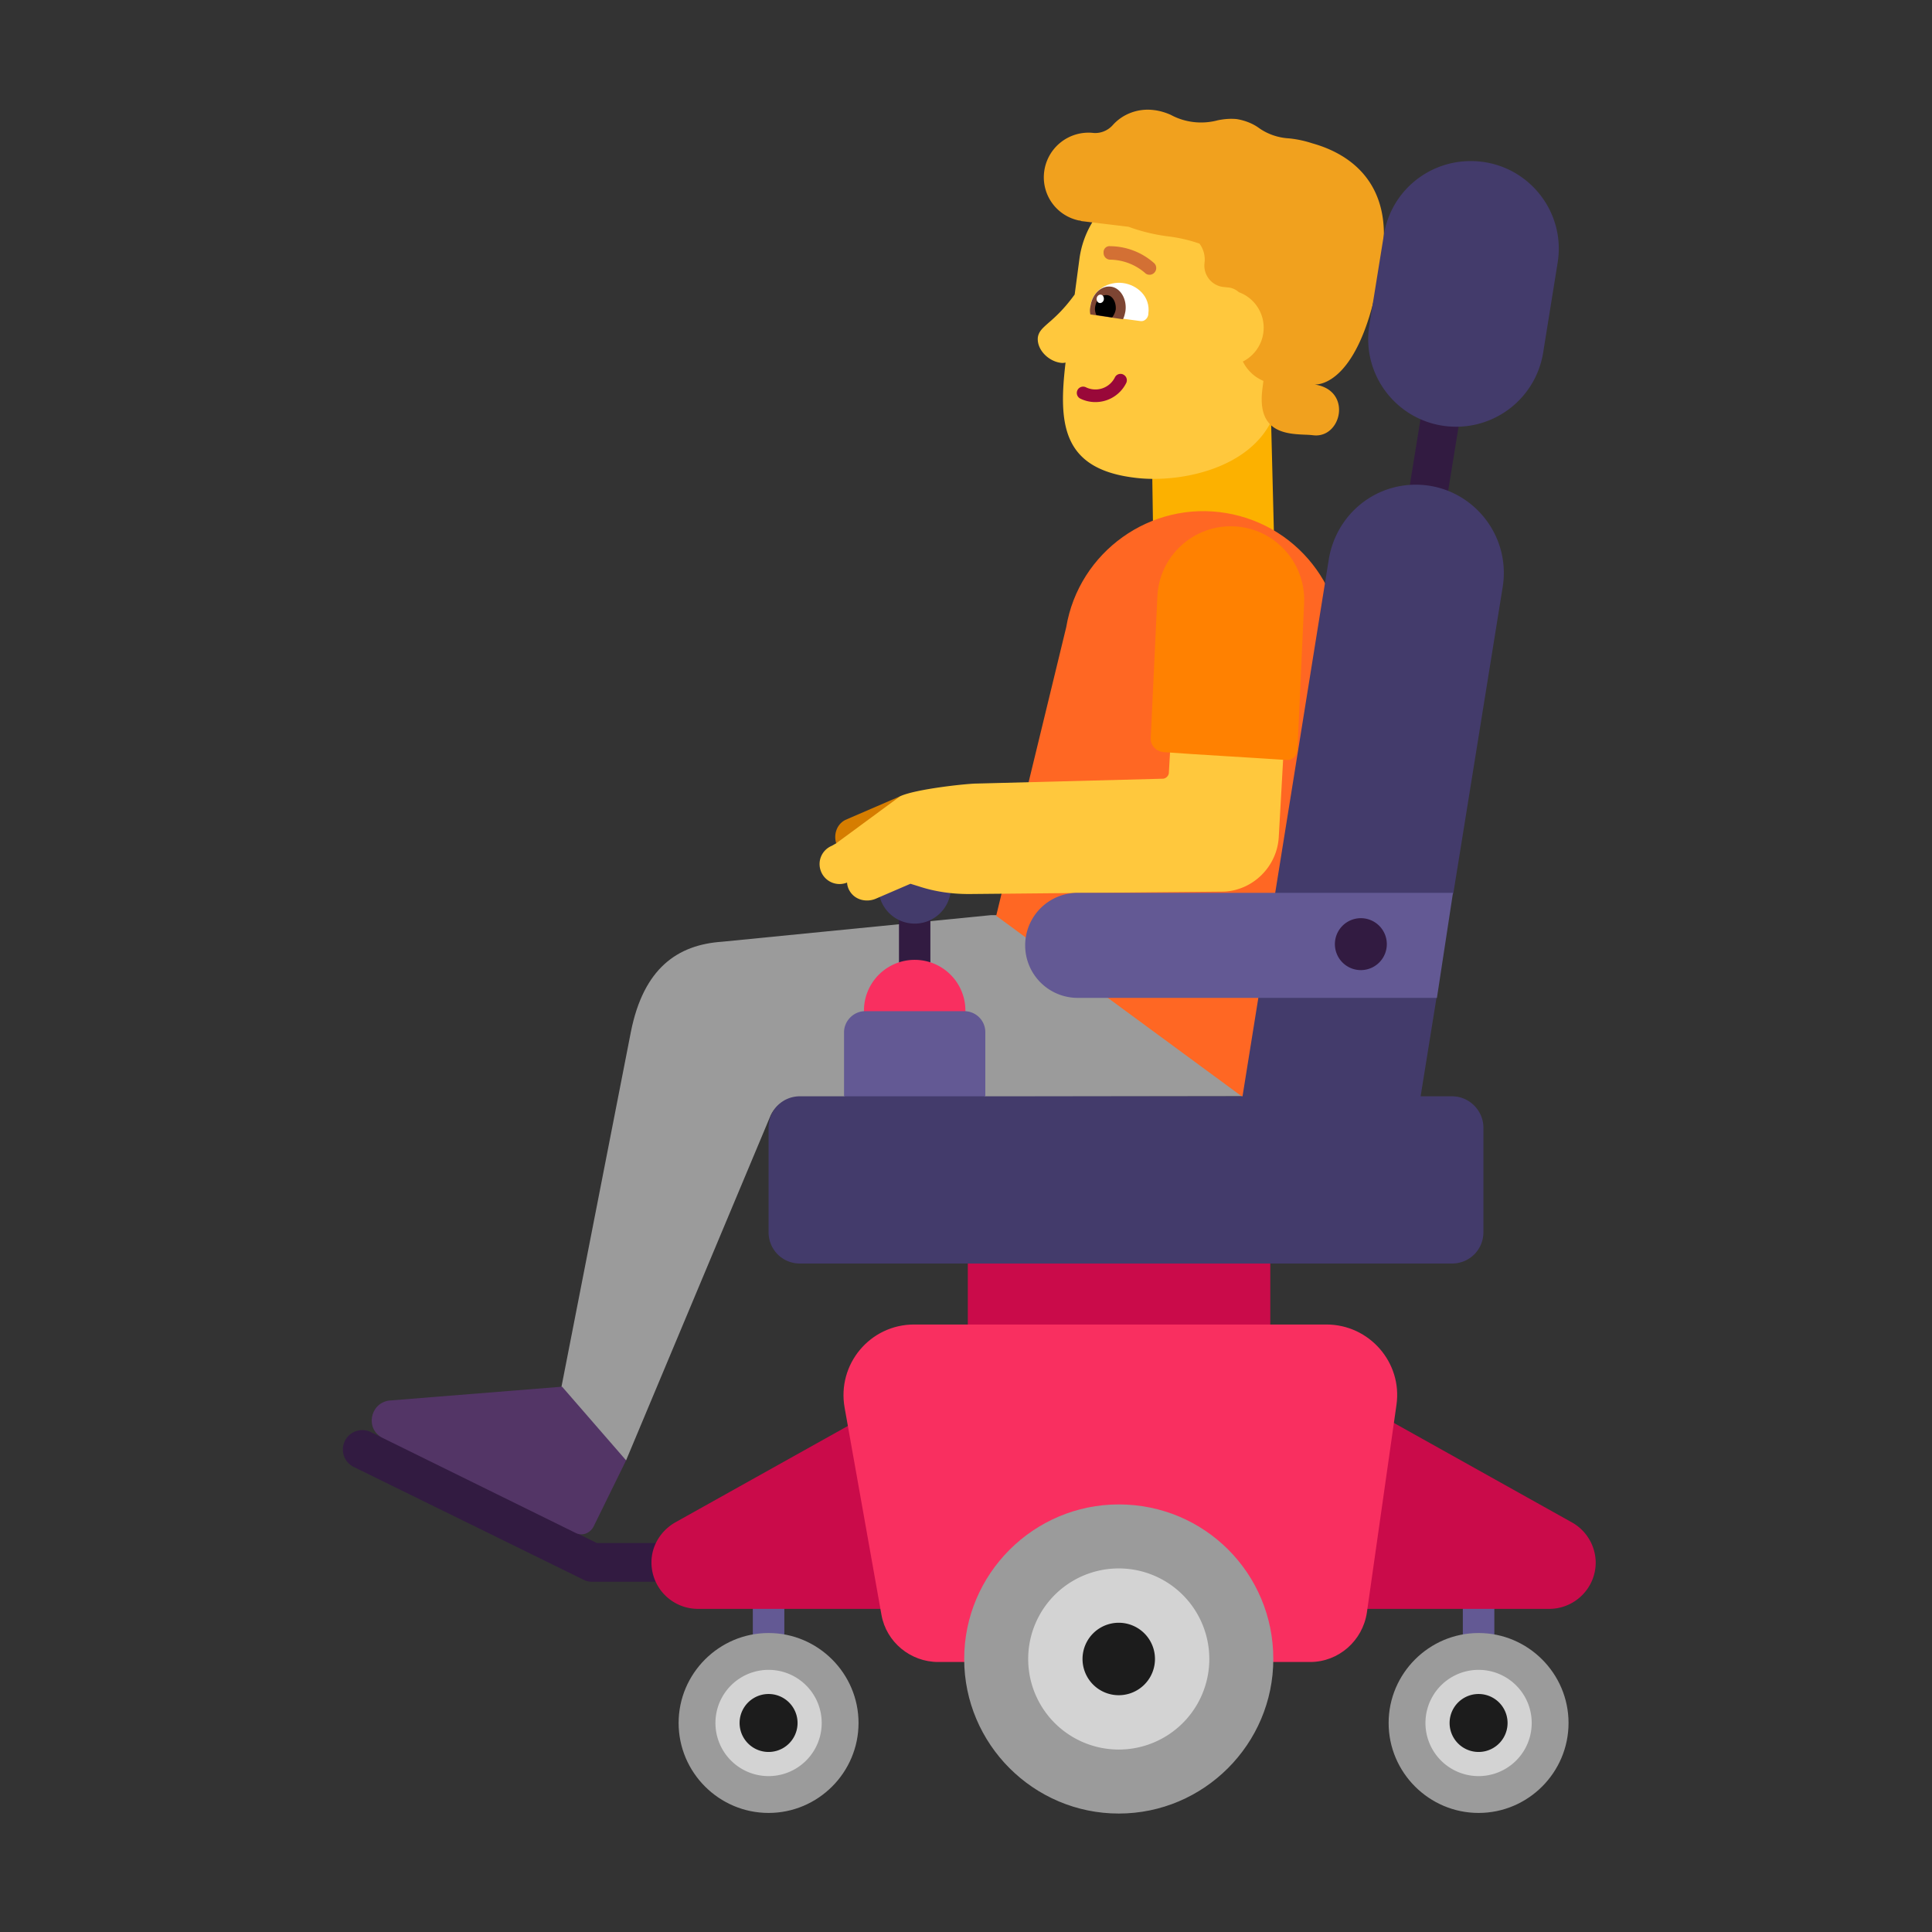 <svg xmlns="http://www.w3.org/2000/svg" fill="none" viewBox="0 0 32 32"><rect x="0" y="0" width="32" height="32" fill="#333333" stroke="none"/><path fill="#635994" d="M12.991 26.168a.261.261 0 0 0-.522 0v2.39a.261.261 0 0 0 .522 0zM24.751 26.168a.261.261 0 0 0-.522 0v2.39a.261.261 0 0 0 .522 0z"/><path fill="#321B41" d="M24.427 5.41a.321.321 0 1 0-.634-.103l-.65 4.01a.321.321 0 1 0 .634.102zM6.142 23.72a.321.321 0 0 0-.283.577l3.81 1.87a.3.3 0 0 0 .141.032h1.61a.321.321 0 1 0 0-.642H9.885l-.341-.168-1.204-1.26-2.03-.327z"/><path fill="#CA0B4A" d="M21.04 20.918v1.02l-2.477.518-2.533-.518v-1.02l2.533-.64zM11.18 25.218l3.49-1.95v3.38h-3.11a.77.77 0 0 1-.77-.77c0-.27.15-.52.39-.66M26.04 25.218l-3.49-1.95v3.38h3.11c.42 0 .77-.34.77-.77a.77.77 0 0 0-.39-.66"/><path fill="#F92F60" d="M21.97 21.938h-6.83c-.73 0-1.28.66-1.15 1.38l.61 3.43c.08.45.48.78.94.78h6.16c.47 0 .87-.35.94-.82l.49-3.44c.1-.7-.45-1.33-1.16-1.33"/><path fill="#9B9B9B" d="M18.53 24.918c-1.41 0-2.56 1.15-2.56 2.56s1.15 2.56 2.56 2.56 2.56-1.15 2.56-2.56c0-1.42-1.14-2.56-2.56-2.56M23 28.538c0 .82.67 1.49 1.49 1.49s1.49-.67 1.49-1.49-.67-1.49-1.49-1.49-1.49.67-1.49 1.49M11.24 28.538c0-.82.67-1.49 1.49-1.49s1.49.67 1.49 1.49-.67 1.49-1.49 1.49-1.49-.67-1.49-1.49"/><path fill="#D3D3D3" d="M18.53 28.978a1.5 1.5 0 1 0 0-3 1.5 1.5 0 0 0 0 3M24.49 29.418a.88.88 0 1 0 0-1.76.88.88 0 0 0 0 1.76M13.61 28.538a.88.88 0 1 1-1.76 0 .88.88 0 0 1 1.76 0"/><path fill="#1C1C1C" d="M18.53 28.078a.6.6 0 1 0 0-1.2.6.6 0 0 0 0 1.2M24.49 29.018a.48.48 0 1 0 0-.96.48.48 0 0 0 0 .96M13.21 28.538a.48.48 0 1 1-.96 0 .48.48 0 0 1 .96 0"/><path fill="#FCB100" d="m21.05 6.858.05 1.96-2 .06-.03-1.98z"/><path fill="#9B9B9B" d="m9.3 22.968 1.15-5.88c.21-1.05.77-1.44 1.51-1.49l4.45-.44h4.64s.78 3-.37 3l-7.42.01c-.22 0-.43.13-.51.34l-2.38 5.68-1.02-.24z"/><path fill="#FF6723" d="M20.31 8.498c-1.25-.21-2.44.64-2.65 1.89l-1.16 4.78 4.08 3 1.62-7.02c.21-1.26-.64-2.44-1.89-2.65"/><path fill="#321B41" d="M15.41 15.048h-.52v1.1h.52z"/><path fill="#433B6B" d="M15.15 15.298a.6.6 0 1 0 0-1.2.6.6 0 0 0 0 1.2"/><path fill="#D67D00" d="M14.03 13.568c-.16.06-.23.24-.18.4l.7-.222.36-.558z"/><path fill="#FFC83D" d="m21.39 10.148-.21 3.72c-.03.49-.43.88-.91.9l-4.22.04c-.29 0-.57-.04-.84-.13l-.13-.04-.58.25c-.15.06-.33.02-.42-.12a.3.3 0 0 1-.05-.15.33.33 0 0 1-.43-.18c-.07-.17.01-.36.18-.43l.07-.04 1.06-.78c.26-.12 1.11-.21 1.27-.21l3.08-.08c.05 0 .1-.05.1-.1l.16-2.76c.03-.51.47-.91.99-.88.51.03.91.47.88.99"/><path fill="#FF8101" d="M21.31 12.588c.09.01.17-.07.18-.16l.11-2.44c.03-.67-.49-1.24-1.16-1.27s-1.24.49-1.27 1.16l-.11 2.34c-.01.13.09.23.22.24.54.04 1.44.09 2.03.13"/><path fill="#533566" d="m10.37 24.188-.54 1.1c-.06.11-.19.16-.3.1l-3.19-1.57c-.29-.14-.22-.57.1-.62l2.87-.23z"/><path fill="#FFC83D" d="M18.76 7.908c.69.1 1.84-.1 2.27-.88l.45-1.07.49-1.12c.12-.85-.48-1.63-1.33-1.75l-1.01-.14c-.85-.12-1.63.48-1.75 1.33l-.08.6c-.183.252-.33.38-.434.47-.1.089-.161.142-.176.24-.02.2.17.39.37.42a.2.2 0 0 0 .089-.003c-.118 1-.063 1.747 1.11 1.903"/><path fill="#fff" d="M18.15 5.218c-.06-.01-.1-.07-.09-.14v-.01c.04-.28.31-.41.54-.38s.46.22.42.51v.01c-.01.07-.07.12-.13.11z"/><path fill="#7D4533" d="M18.06 5.208a.3.3 0 0 1 0-.13c.03-.21.18-.35.34-.33s.27.21.24.41c-.01.05-.02.09-.04.13z"/><path fill="#000" d="M18.16 5.218c-.02-.04-.03-.09-.02-.14.02-.12.1-.2.2-.19.09.01.15.12.14.24a.3.3 0 0 1-.06.13z"/><path fill="#fff" d="M18.283 4.958c.005-.039-.017-.073-.05-.078-.033-.004-.064.023-.069.061-.005.039.017.073.05.078.033.004.064-.023.07-.061"/><path fill="#990839" d="M18.605 6.204a.104.104 0 0 1 .049.139.57.57 0 0 1-.759.26.104.104 0 1 1 .09-.189.36.36 0 0 0 .48-.161.104.104 0 0 1 .14-.05"/><path fill="#D37034" d="M19.04 4.55a.1.1 0 0 1-.078-.032.9.9 0 0 0-.575-.217.11.11 0 0 1-.108-.114.1.1 0 0 1 .03-.083.1.1 0 0 1 .084-.026c.268.003.526.104.726.283a.112.112 0 0 1-.036.181.1.1 0 0 1-.043.009"/><path fill="#F1A11E" d="M19.951 4.352a.44.44 0 0 0-.084-.317 2.5 2.5 0 0 0-.497-.117 3 3 0 0 1-.678-.162l-.781-.094c-.02-.01-.03-.01-.04-.01a.73.73 0 0 1-.58-.77.74.74 0 0 1 .82-.68c.12.01.24-.04.32-.13.16-.18.41-.28.67-.25.1.01.2.04.29.08.24.13.52.16.78.09.1-.02.2-.03.31-.02.13.02.26.07.36.14.15.11.33.17.51.18a1.8 1.8 0 0 1 .385.082c.72.201 1.308.741 1.164 1.824-.31 2.27-1.13 2.17-1.13 2.17.64.09.45.91-.03.84q-.055-.006-.123-.008c-.318-.014-.803-.036-.707-.762l.016-.129a.67.67 0 0 1-.34-.321.627.627 0 0 0-.068-1.149.3.3 0 0 0-.167-.077l-.1-.01a.357.357 0 0 1-.3-.4"/><path fill="#433B6B" d="m22.68 5.388.24-1.49c.11-.71.72-1.23 1.44-1.23.9 0 1.58.8 1.44 1.68l-.24 1.49a1.46 1.46 0 0 1-1.44 1.23c-.9 0-1.58-.8-1.44-1.68M23.45 8.028c-.72 0-1.32.52-1.44 1.23l-1.43 8.9h-4.267l-1.098-.79-1.23.79h-.735c-.29 0-.52.23-.52.52v1.73c0 .29.23.52.52.52h10.8c.29 0 .52-.23.52-.52v-1.73c0-.28-.23-.52-.52-.52h-.52l.266-1.65-.431-.866.707-.846.818-5.078c.14-.89-.55-1.69-1.44-1.69"/><path fill="#F92F60" d="M15.15 17.578a.84.84 0 1 0 0-1.68.84.84 0 0 0 0 1.68"/><path fill="#635994" d="M17.85 14.788h6.216l-.266 1.74h-5.95a.87.87 0 0 1 0-1.74M14.33 16.748h1.64c.19 0 .35.15.35.35v1.06h-2.34v-1.06c0-.19.16-.35.35-.35"/><path fill="#321B41" d="M22.54 16.068a.43.43 0 1 0 0-.86.43.43 0 0 0 0 .86"/></svg>